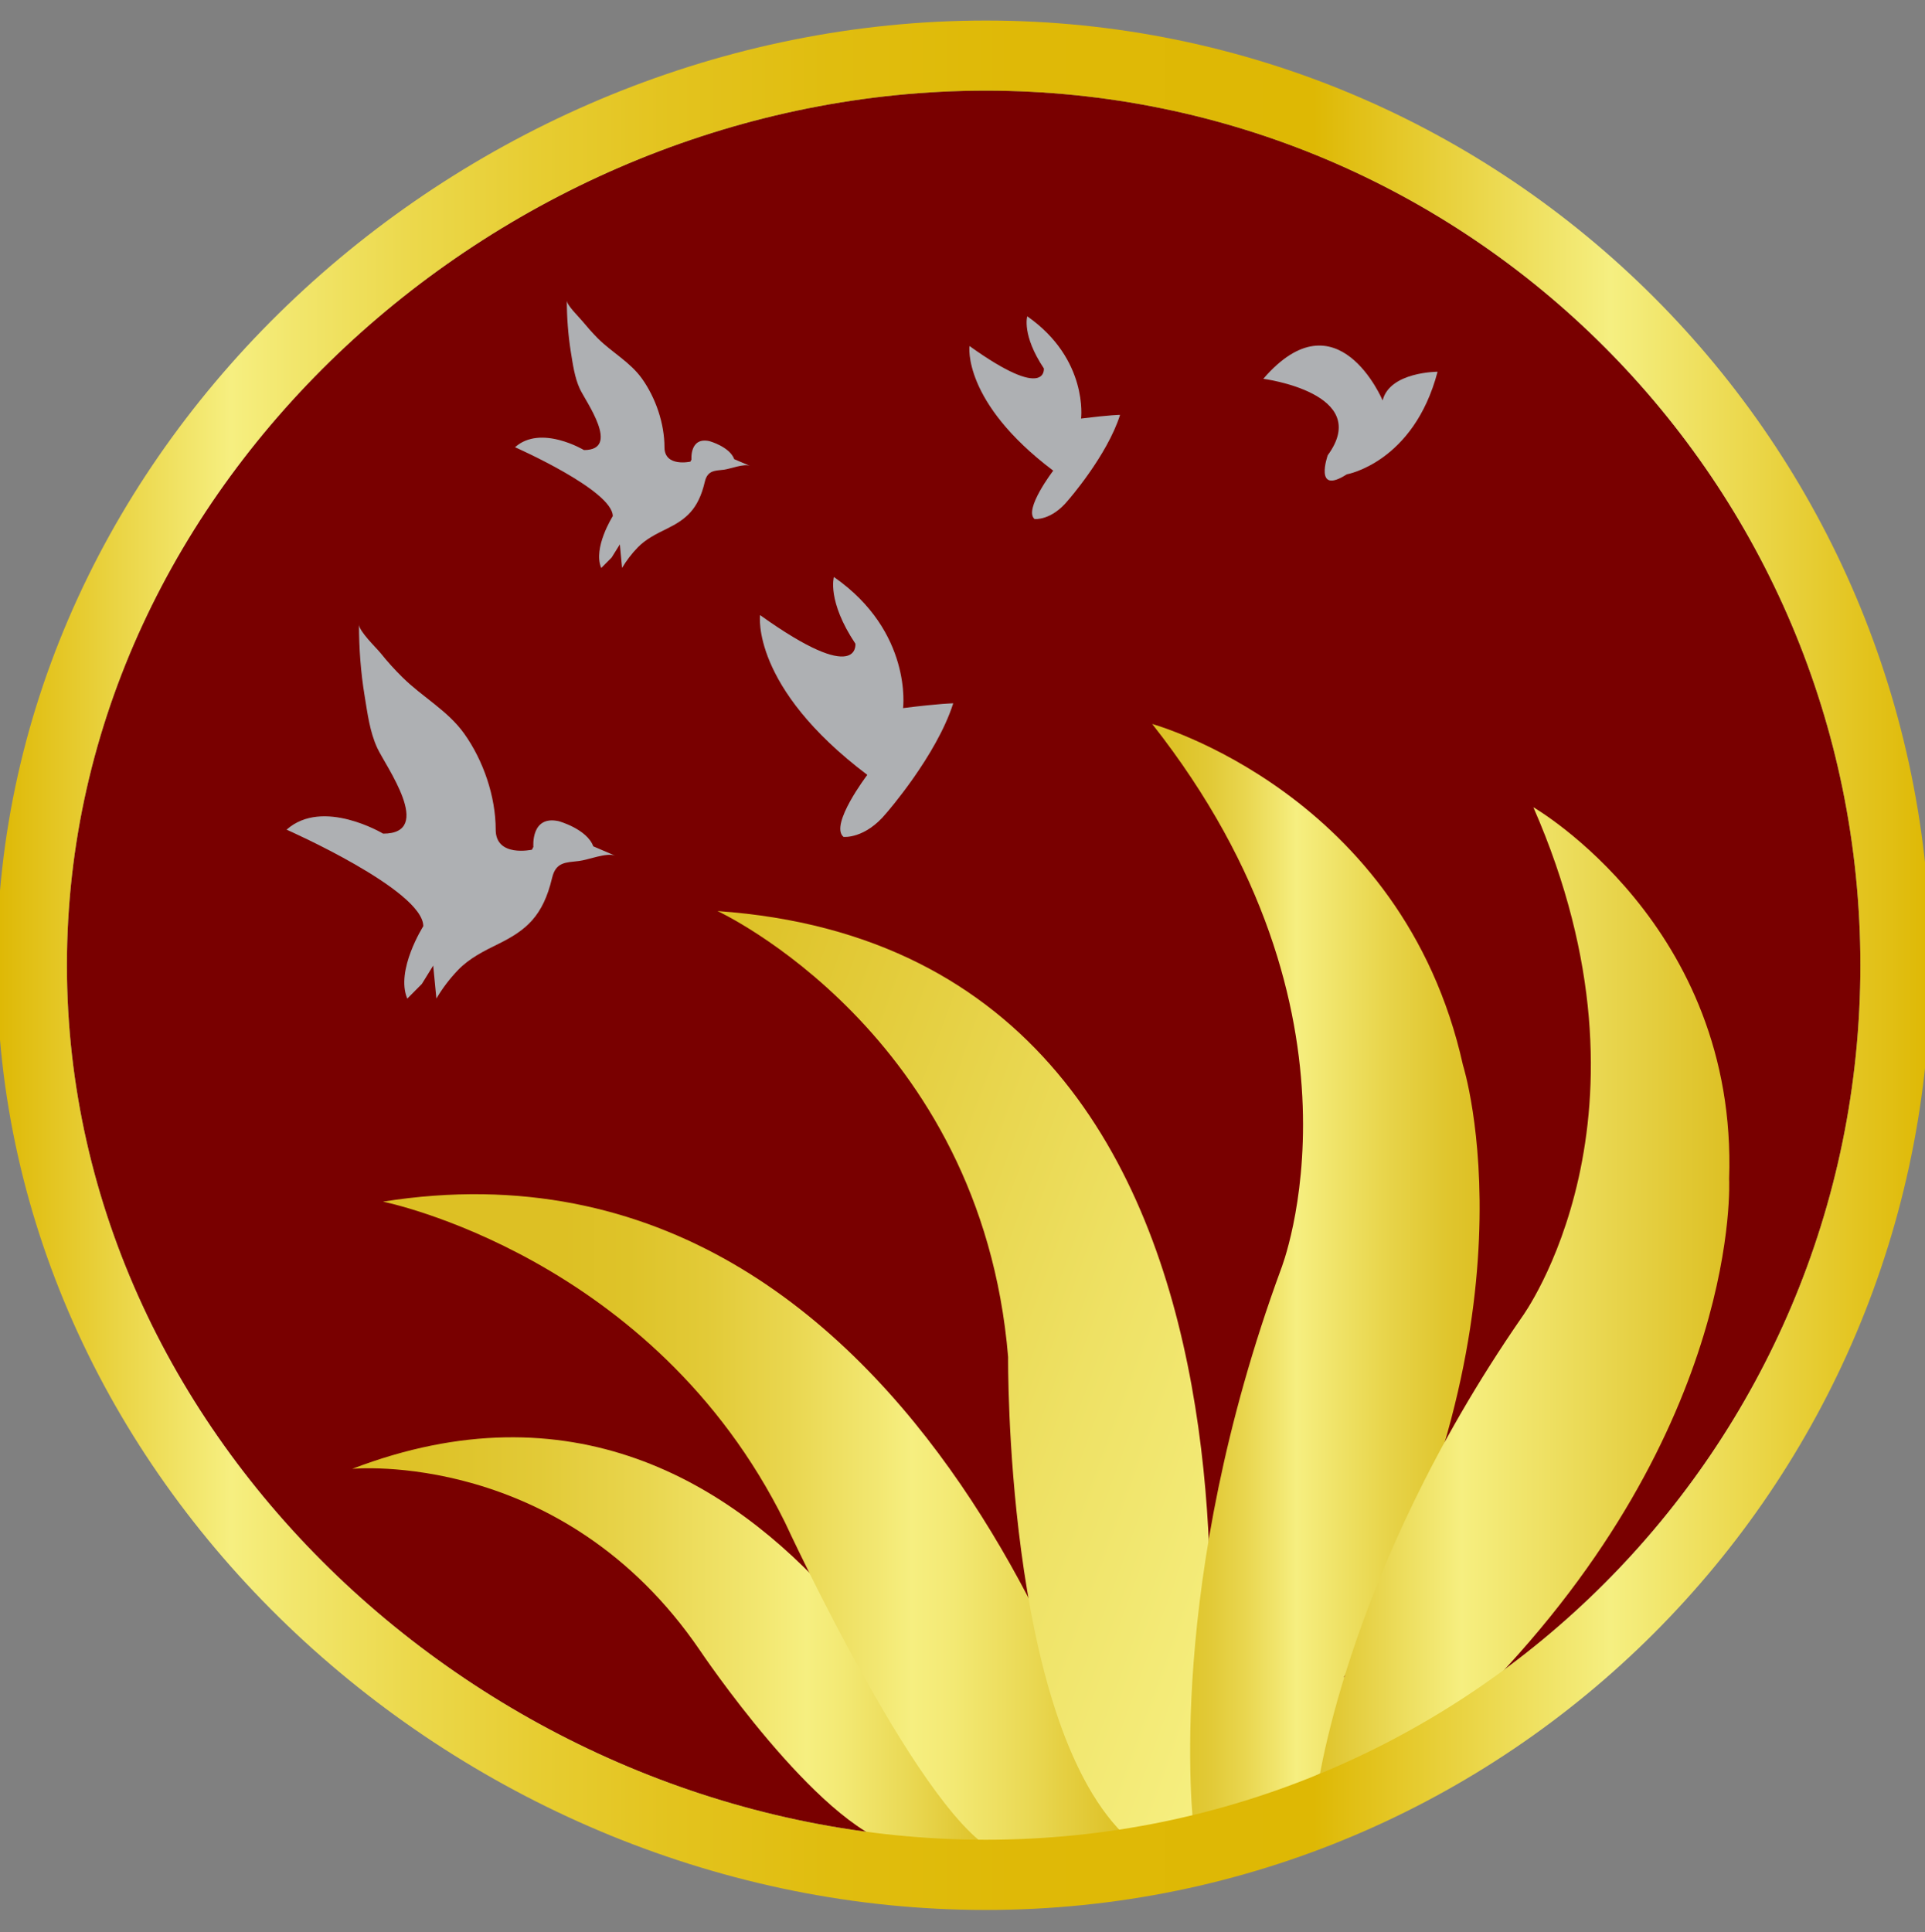 <?xml version="1.0" encoding="utf-8"?>
<!-- Generator: Adobe Illustrator 16.0.0, SVG Export Plug-In . SVG Version: 6.00 Build 0)  -->
<!DOCTYPE svg PUBLIC "-//W3C//DTD SVG 1.1//EN" "http://www.w3.org/Graphics/SVG/1.1/DTD/svg11.dtd">
<svg version="1.1" id="Layer_1" xmlns="http://www.w3.org/2000/svg" xmlns:xlink="http://www.w3.org/1999/xlink" x="0px" y="0px"
	 width="31.879px" height="32px" viewBox="0 0 31.879 32" enable-background="new 0 0 31.879 32" xml:space="preserve">
<rect x="0" y="0" width="31.879" height="32" fill="#808080" stroke="none"/>
<g>
	<g>
		<path fill="#790000" d="M1.108,15.984c0,7.999,7.221,14.482,15.218,14.482c8.001,0,14.483-6.483,14.483-14.482
			S24.327,1.501,16.326,1.501C8.329,1.501,1.108,7.985,1.108,15.984z"/>
		<linearGradient id="SVGID_1_" gradientUnits="userSpaceOnUse" x1="5.832" y1="27.266" x2="16.378" y2="27.266">
			<stop  offset="0" style="stop-color:#DDC024"/>
			<stop  offset="0.133" style="stop-color:#DEC329"/>
			<stop  offset="0.292" style="stop-color:#E2CA37"/>
			<stop  offset="0.464" style="stop-color:#E9D64F"/>
			<stop  offset="0.643" style="stop-color:#F2E771"/>
			<stop  offset="0.714" style="stop-color:#F6EF80"/>
			<stop  offset="0.77" style="stop-color:#F3E974"/>
			<stop  offset="0.871" style="stop-color:#EAD955"/>
			<stop  offset="1" style="stop-color:#DDC024"/>
		</linearGradient>
		<path fill="url(#SVGID_1_)" d="M5.833,24.324c0,0,3.478-0.338,5.758,3.006c0,0,1.938,2.889,3.248,3.228l1.54,0.172
			C16.378,30.729,13.072,21.549,5.833,24.324z"/>
		<linearGradient id="SVGID_2_" gradientUnits="userSpaceOnUse" x1="6.342" y1="25.238" x2="18.596" y2="25.238">
			<stop  offset="0.242" style="stop-color:#DDC024"/>
			<stop  offset="0.33" style="stop-color:#DEC329"/>
			<stop  offset="0.435" style="stop-color:#E2CA37"/>
			<stop  offset="0.548" style="stop-color:#E9D64F"/>
			<stop  offset="0.667" style="stop-color:#F2E771"/>
			<stop  offset="0.714" style="stop-color:#F6EF80"/>
			<stop  offset="0.77" style="stop-color:#F3E974"/>
			<stop  offset="0.871" style="stop-color:#EAD955"/>
			<stop  offset="1" style="stop-color:#DDC024"/>
		</linearGradient>
		<path fill="url(#SVGID_2_)" d="M6.342,19.899c0,0,4.478,0.896,6.66,5.316c0,0,2.351,5.092,3.581,5.484l2.013-0.337
			C18.596,30.363,15.521,18.444,6.342,19.899z"/>
		<linearGradient id="SVGID_3_" gradientUnits="userSpaceOnUse" x1="9.885" y1="20.575" x2="21.732" y2="24.887">
			<stop  offset="0" style="stop-color:#DDC024"/>
			<stop  offset="0.658" style="stop-color:#EEE164"/>
			<stop  offset="1" style="stop-color:#F6EF80"/>
		</linearGradient>
		<path fill="url(#SVGID_3_)" d="M11.882,15.087c0,0,4.365,2.014,4.813,7.384c0,0-0.056,5.933,1.901,7.892l1.182-0.105
			C19.778,30.258,22.292,15.814,11.882,15.087z"/>
		<linearGradient id="SVGID_4_" gradientUnits="userSpaceOnUse" x1="19.081" y1="21.186" x2="24.503" y2="21.186">
			<stop  offset="0" style="stop-color:#DDC024"/>
			<stop  offset="0.082" style="stop-color:#DEC329"/>
			<stop  offset="0.18" style="stop-color:#E2CA37"/>
			<stop  offset="0.285" style="stop-color:#E9D64F"/>
			<stop  offset="0.396" style="stop-color:#F2E771"/>
			<stop  offset="0.44" style="stop-color:#F6EF80"/>
			<stop  offset="0.461" style="stop-color:#F5ED7C"/>
			<stop  offset="0.706" style="stop-color:#E8D54C"/>
			<stop  offset="0.893" style="stop-color:#E0C62F"/>
			<stop  offset="1" style="stop-color:#DDC024"/>
		</linearGradient>
		<path fill="url(#SVGID_4_)" d="M19.778,30.385c-0.039-0.309-0.47-4.178,1.436-9.368c0,0,1.67-4.201-2.133-9.028
			c0,0,4.144,1.141,5.147,5.651c0,0,1.363,4.289-1.972,10.135l0.334-0.016l-0.516,1.51L19.778,30.385z"/>
		<linearGradient id="SVGID_5_" gradientUnits="userSpaceOnUse" x1="21.669" y1="21.558" x2="28.64" y2="21.558">
			<stop  offset="0" style="stop-color:#DDC024"/>
			<stop  offset="0.363" style="stop-color:#F6EF80"/>
			<stop  offset="1" style="stop-color:#DDC024"/>
		</linearGradient>
		<path fill="url(#SVGID_5_)" d="M21.798,29.748c0,0,0.425-3.629,3.408-7.94c0,0,2.434-3.317,0.187-8.44
			c0,0,3.389,1.953,3.242,6.156c0,0,0.221,4.089-4.053,8.475l-2.914,1.732L21.798,29.748z"/>
		<linearGradient id="SVGID_6_" gradientUnits="userSpaceOnUse" x1="-0.053" y1="15.984" x2="31.97" y2="15.984">
			<stop  offset="0" style="stop-color:#DEB804"/>
			<stop  offset="0.121" style="stop-color:#F6EF80"/>
			<stop  offset="0.15" style="stop-color:#F2E76E"/>
			<stop  offset="0.211" style="stop-color:#ECD94D"/>
			<stop  offset="0.278" style="stop-color:#E7CD32"/>
			<stop  offset="0.35" style="stop-color:#E3C31E"/>
			<stop  offset="0.431" style="stop-color:#E0BD0F"/>
			<stop  offset="0.527" style="stop-color:#DFB907"/>
			<stop  offset="0.681" style="stop-color:#DEB804"/>
			<stop  offset="0.835" style="stop-color:#F5EF81"/>
			<stop  offset="1" style="stop-color:#DEB804"/>
		</linearGradient>
		<path fill="url(#SVGID_6_)" d="M16.326,0.34c8.643,0,15.645,7.004,15.645,15.645c0,8.641-7.002,15.644-15.645,15.644
			c-8.64,0-16.379-7.003-16.379-15.644C-0.053,7.344,7.686,0.34,16.326,0.34z M1.108,15.984c0,7.999,7.221,14.482,15.218,14.482
			c8.001,0,14.483-6.483,14.483-14.482S24.327,1.501,16.326,1.501C8.329,1.501,1.108,7.985,1.108,15.984z"/>
		<g>
			<path fill="#AEB0B3" d="M5.945,10.341c0,0.394,0.029,0.793,0.093,1.18c0.048,0.291,0.085,0.597,0.21,0.866
				c0.137,0.298,0.955,1.418,0.097,1.418c0,0-0.999-0.599-1.599-0.066c0,0,2.264,0.999,2.264,1.599c0,0-0.464,0.731-0.265,1.199
				l0.241-0.243l0.188-0.304l0.053,0.546c0.1-0.171,0.223-0.332,0.358-0.472c0.185-0.194,0.43-0.316,0.671-0.434
				c0.452-0.224,0.735-0.451,0.887-1.092c0.063-0.268,0.231-0.254,0.446-0.28c0.15-0.017,0.462-0.146,0.6-0.087
				c-0.004-0.002-0.364-0.156-0.364-0.156c-0.104-0.286-0.571-0.416-0.571-0.416c-0.468-0.104-0.421,0.426-0.421,0.426
				c-0.008,0.015-0.016,0.029-0.023,0.046c0,0-0.601,0.133-0.601-0.332c0-0.55-0.205-1.146-0.523-1.592
				c-0.273-0.381-0.69-0.603-1.02-0.93c-0.13-0.127-0.251-0.262-0.364-0.403C6.229,10.725,5.945,10.453,5.945,10.341z"/>
			<path fill="#AEB0B3" d="M9.387,4.976c0,0.28,0.021,0.565,0.065,0.844c0.034,0.207,0.062,0.427,0.15,0.619
				c0.099,0.212,0.684,1.014,0.069,1.014c0,0-0.714-0.429-1.142-0.047c0,0,1.619,0.713,1.619,1.142c0,0-0.333,0.525-0.191,0.858
				l0.172-0.173l0.136-0.218l0.037,0.39c0.071-0.121,0.16-0.237,0.257-0.337c0.133-0.139,0.308-0.226,0.48-0.31
				c0.322-0.158,0.526-0.322,0.633-0.779c0.045-0.193,0.167-0.183,0.319-0.201c0.107-0.014,0.33-0.104,0.429-0.063
				c-0.003-0.001-0.261-0.111-0.261-0.111c-0.074-0.205-0.408-0.298-0.408-0.298c-0.334-0.075-0.3,0.305-0.3,0.305
				c-0.006,0.011-0.012,0.021-0.018,0.034c0,0-0.429,0.095-0.429-0.238c0-0.394-0.146-0.82-0.374-1.139
				c-0.196-0.273-0.495-0.431-0.729-0.664C9.81,5.512,9.724,5.414,9.641,5.314C9.589,5.25,9.387,5.055,9.387,4.976z"/>
			<path fill="#AEB0B3" d="M23.807,6.156c0,0-0.791,0-0.91,0.475c0,0-0.75-1.779-1.976-0.358c0,0,1.819,0.238,1.067,1.266
				c0,0-0.237,0.671,0.315,0.316C22.304,7.856,23.412,7.658,23.807,6.156z"/>
			<path fill="#AEB0B3" d="M13.81,9.555c0,0-0.118,0.395,0.356,1.105c0,0,0.079,0.712-1.579-0.474c0,0-0.158,1.186,1.776,2.646
				c0,0-0.631,0.829-0.394,1.027c0,0,0.355,0.039,0.71-0.395c0,0,0.83-0.948,1.107-1.817c0,0-0.197,0-0.831,0.079
				C14.956,11.727,15.114,10.463,13.81,9.555z"/>
			<path fill="#AEB0B3" d="M17.012,5.238c0,0-0.094,0.309,0.275,0.863c0,0,0.061,0.555-1.232-0.371c0,0-0.122,0.926,1.387,2.064
				c0,0-0.494,0.647-0.309,0.801c0,0,0.277,0.031,0.554-0.309c0,0,0.648-0.739,0.862-1.416c0,0-0.152,0-0.646,0.061
				C17.904,6.933,18.027,5.948,17.012,5.238z"/>
		</g>
	</g>
</g>
</svg>
